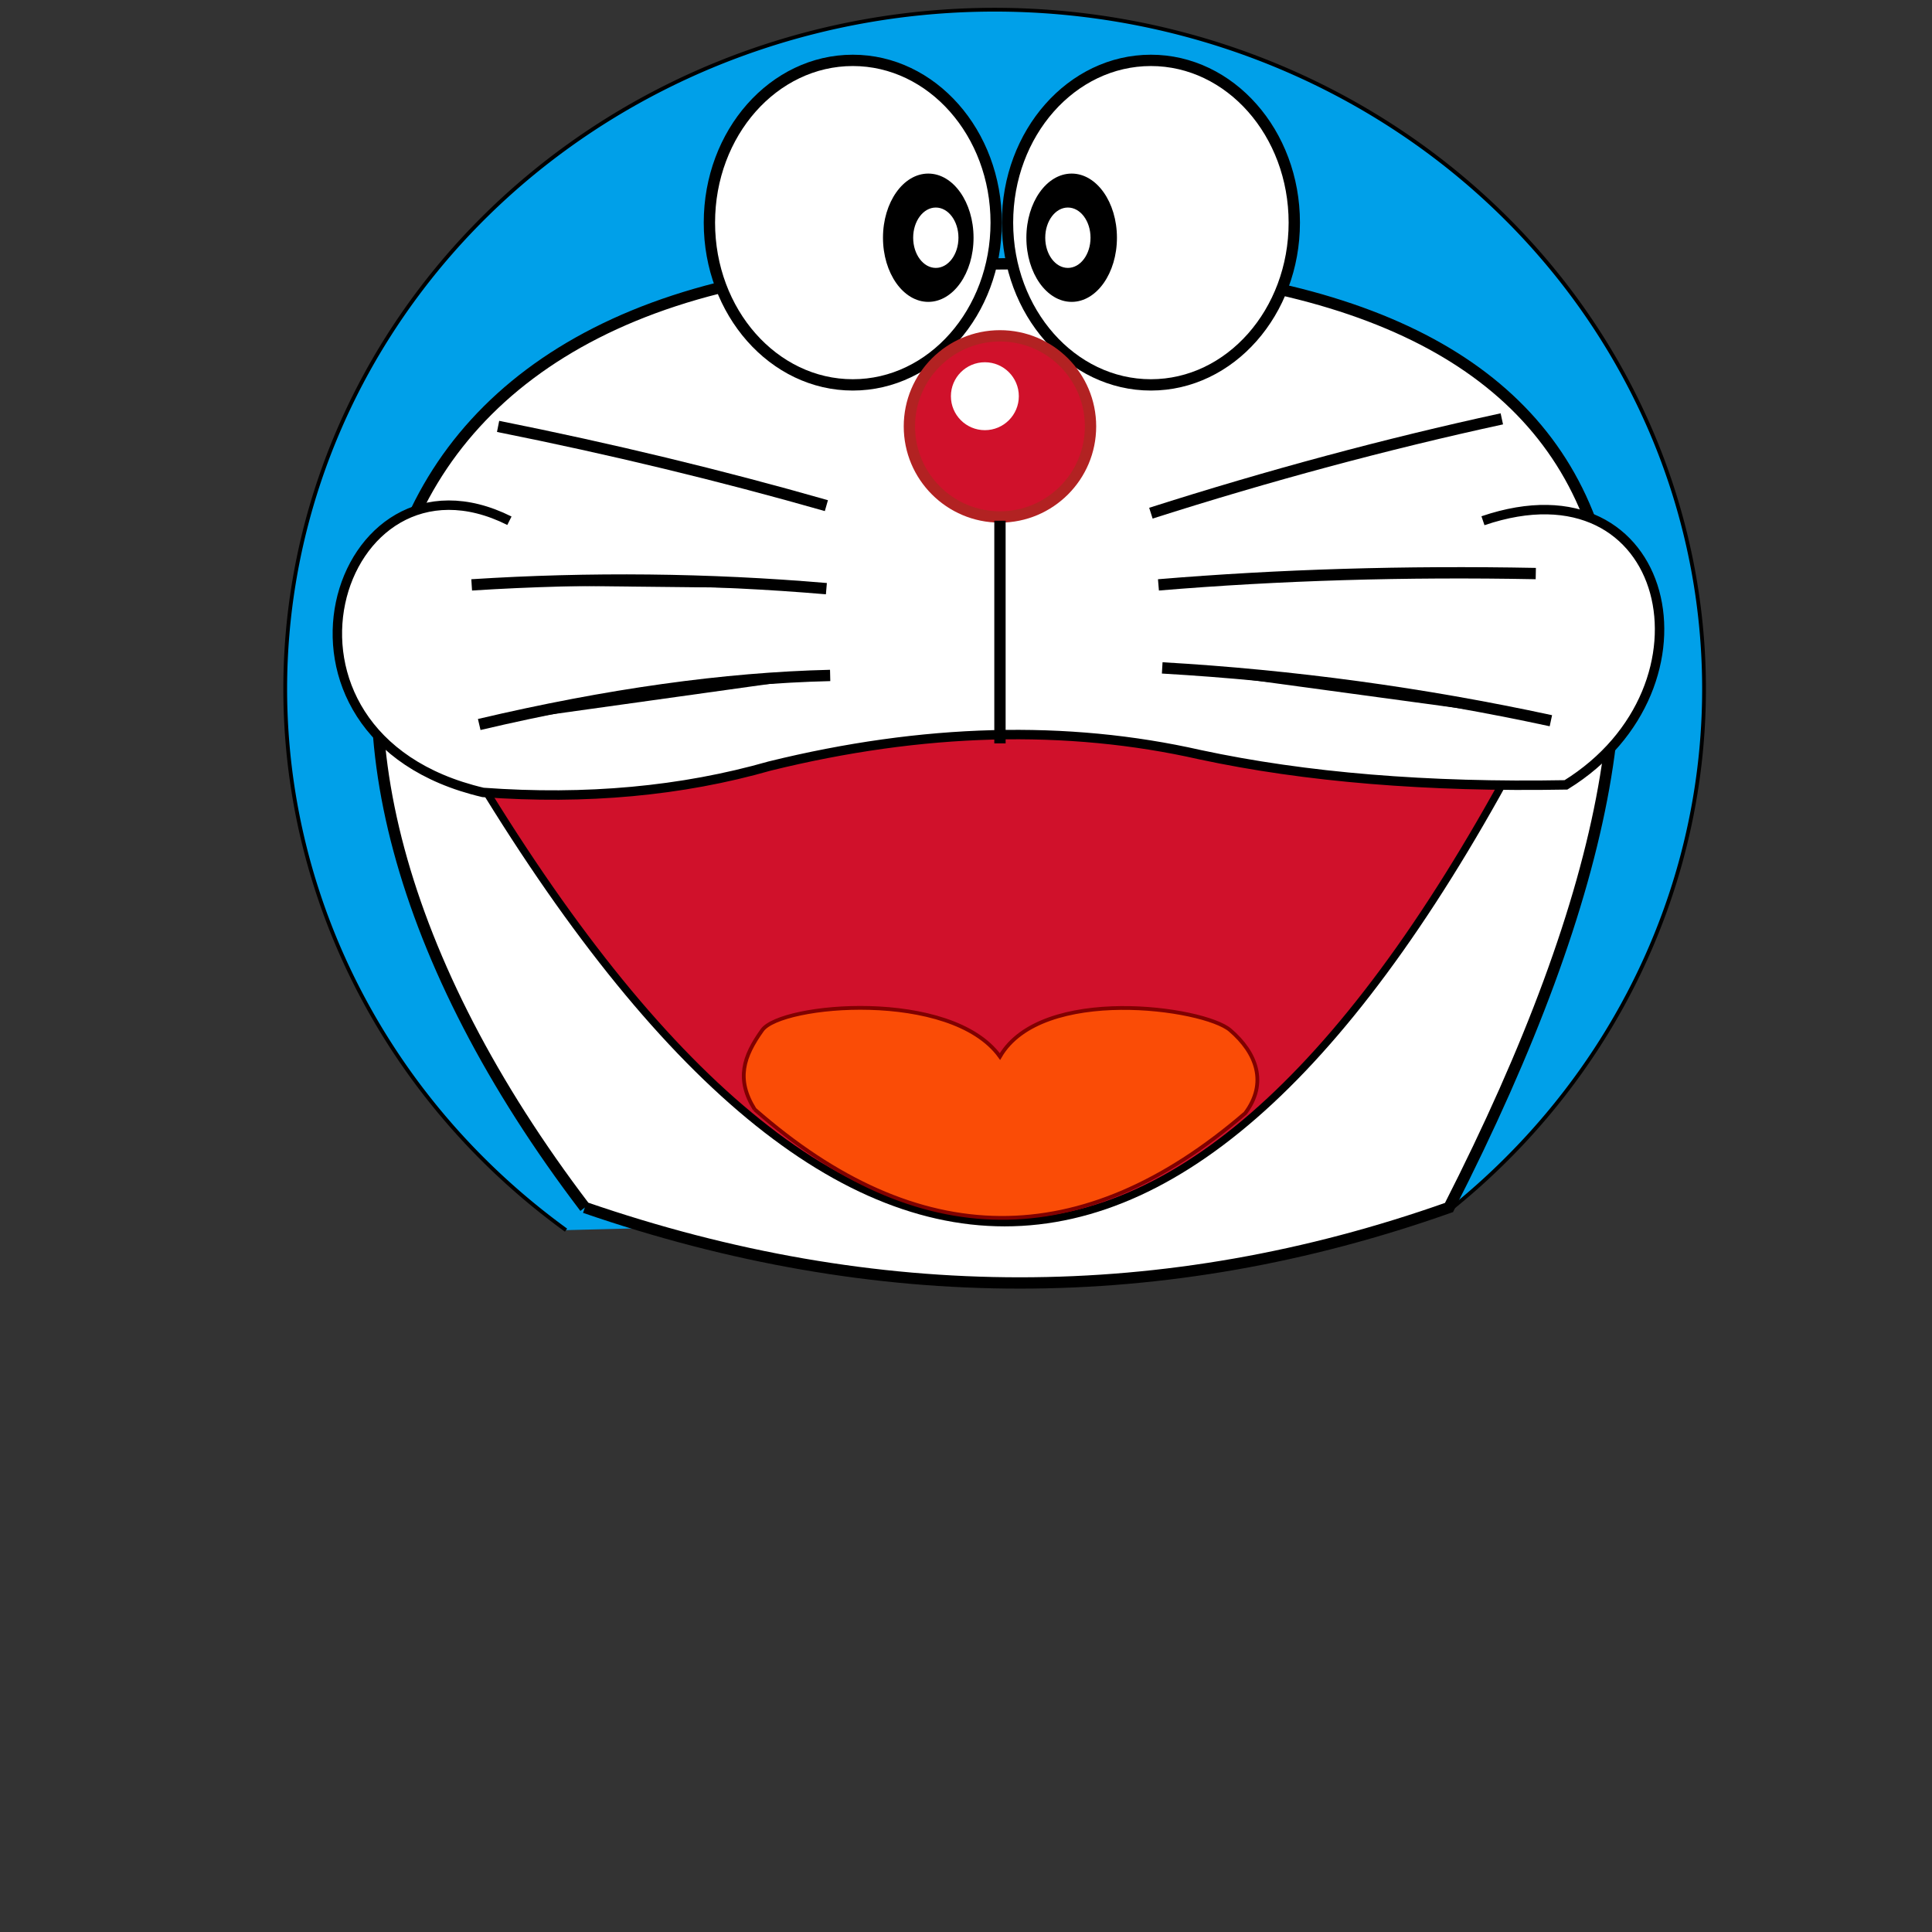 <?xml version="1.0" encoding="utf-8"?>

<svg xmlns="http://www.w3.org/2000/svg" xmlns:xlink="http://www.w3.org/1999/xlink" 
  height="512" width="512" viewBox="0 0 512 512">


<rect x="0" y="0" width="512" height="512" fill="#333333" stroke="none"/>


<!-- 作畫區 -->

<!-- 藍色的臉 -->
<path id="head" d="M 150 326 A 188 180 0 1 1 385 320" stroke-width="1" stroke="#000000" fill="#00a0e9" opacity="1"/>stroke="#000000" fill="#d0112b" opacity="1"/>

<!-- 白色的臉 -->
<path id="face" d="M 155 320 C 56 190 90 64 260 70 Q 514 65 384 320 Q 271 360 155 320" stroke-width="3" stroke="#000000" fill="#FFFFFF" opacity="1"/>

<!-- 大口 -->
<path id="mouth" d="M 120 195 Q 270 453 405 195" stroke-width="2" stroke="#000000" fill="#d0112b" opacity="1"/>

<!-- 蘋果肌 -->
<path id="chink" d="M135 138 C89 115 64 195 128 210                       Q169 213 204 203 Q265 188 318 200 Q360 209 415 208 C457 182 443 121 393 138" stroke-width="2.5" stroke="#000000" fill="#FFFFFF" opacity="1"/>

<!-- 眼框 -->
<ellipse id="lefteye1" stroke="#000000" stroke-width="3" fill="#FFFFFF" cx="226" cy="59" rx="38" ry="43" opacity="1"/>

<ellipse id="righteye1" stroke="#000000" stroke-width="3" fill="#FFFFFF" cx="305" cy="59" rx="38" ry="43" opacity="1"/>


<!-- 眼黑 -->
<ellipse id="lefteye2" fill="#000000" cx="246" cy="63" rx="12" ry="17" opacity="1"/>
<ellipse id="righteye2" fill="#000000" cx="284" cy="63" rx="12" ry="17" opacity="1"/>

<!-- 瞳孔 -->
<ellipse id="lefteye3" fill="#FFFFFF" cx="248" cy="63" rx="6" ry="8" opacity="1"/>
<ellipse id="righteye3" fill="#FFFFFF" cx="283" cy="63" rx="6" ry="8" opacity="1"/>

<!-- 紅鼻子 -->
<ellipse id="nose" stroke="#b22222" stroke-width="3" fill="#d0112b" cx="265" cy="113" rx="24" ry="24" opacity="1"/>

<!-- 鼻頭 -->
<ellipse id="nose2" fill="#FFFFFF" cx="261" cy="105" rx="9" ry="9" opacity="1"/>

<!-- 鼻鬚 -->
<path id="lipline" d="M 265 138 V197 " stroke-width="3" stroke="#000000" opacity="1"/>

<!-- 鼻鬚左 -->

<path id="mustacheL1" d="M132 113 Q177 122 219 134" stroke="#000000" stroke-width="3"/>
<path id="mustacheL2" d="M 125 155 Q 172 152 219 156" stroke="#000000" stroke-width="3"/>
<path id="mustacheL3" d="M 127 192 Q 178 180 220 179" stroke="#000000" stroke-width="3"/>

<!-- 鼻鬚右 -->
<path id="mustacheR1" d="M 305 136 Q 352 121 398 111" stroke="#000000" stroke-width="3"/>
<path id="mustacheR2" d="M 307 155 Q 355 151 407 152" stroke="#000000" stroke-width="3"/>
<path id="mustacheR3" d="M 308 177 Q 360 180 411 191" stroke="#000000" stroke-width="3"/>

<!-- 舌頭 -->
<path id="tongue" d="M 200 294 C 195 286 197 280 202 273 C 207 266 252 262 265 280 C 276 261 319 267 326 273 C 333 279 336 287 330 295 Q 265 351 200 294" stroke-width="1" stroke="#800000" fill="#fa4c06" opacity="1"/>


</svg>


    